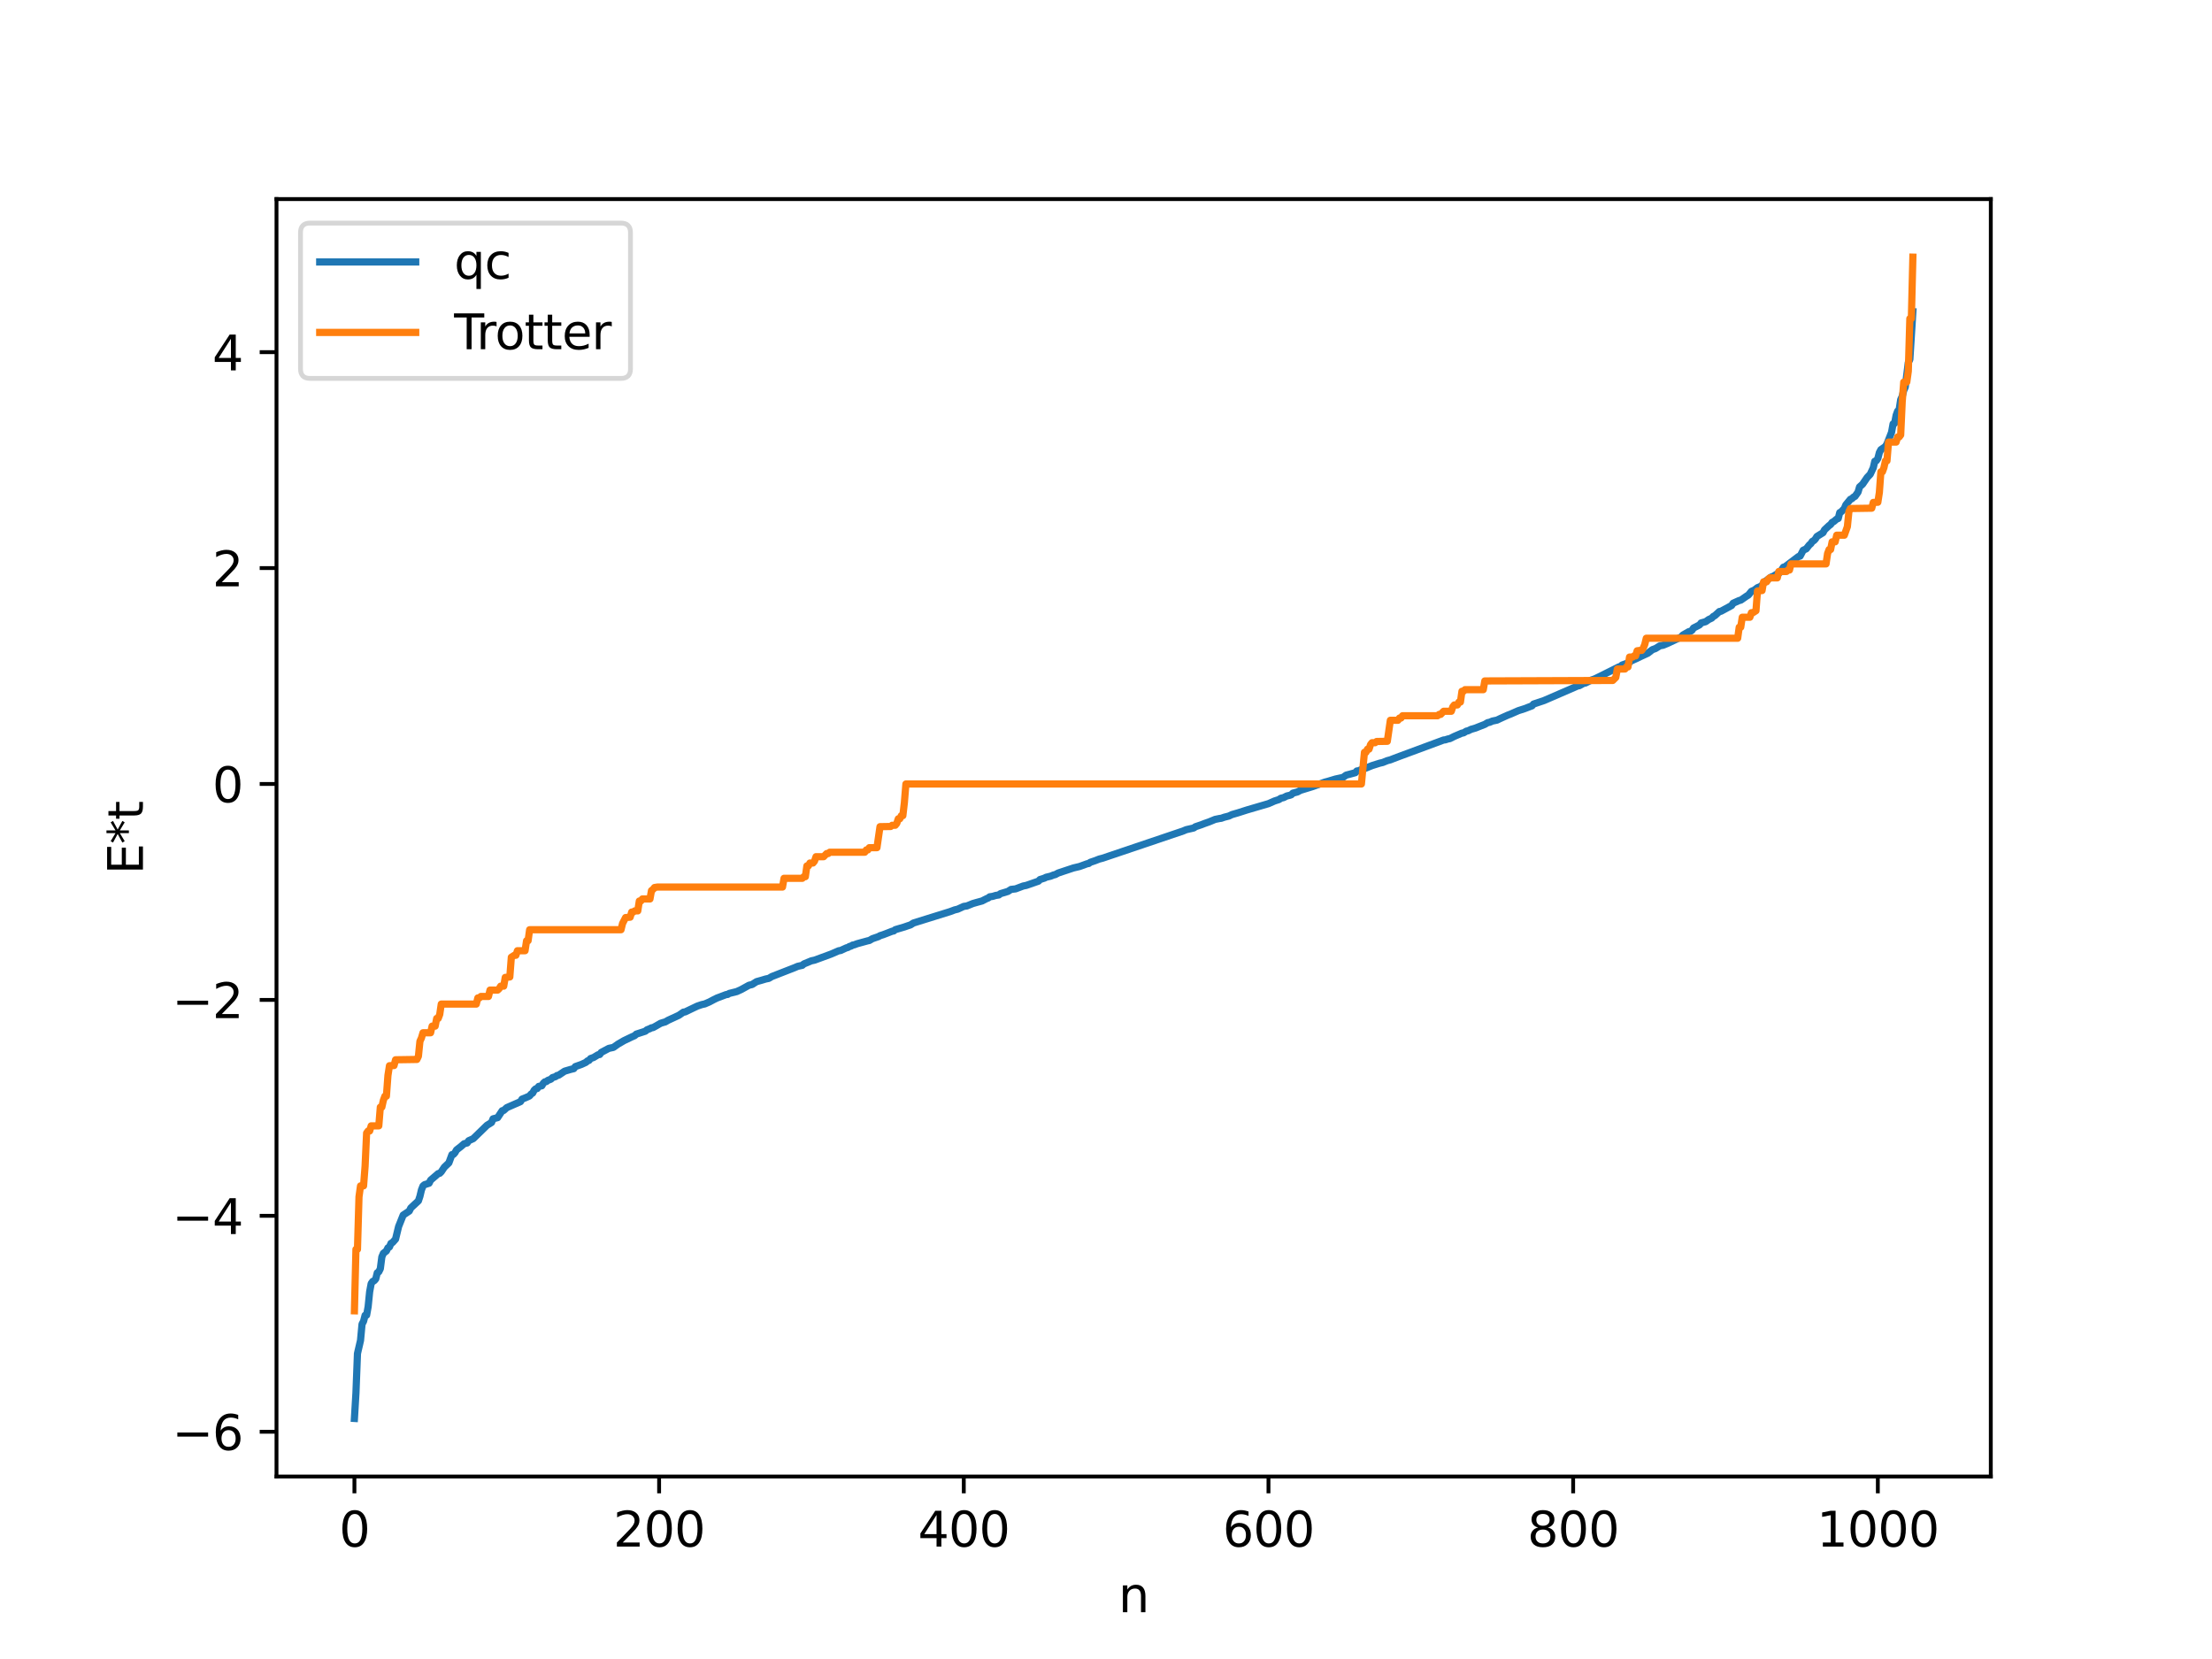 <?xml version="1.0" encoding="utf-8" standalone="no"?>
<!DOCTYPE svg PUBLIC "-//W3C//DTD SVG 1.1//EN"
  "http://www.w3.org/Graphics/SVG/1.1/DTD/svg11.dtd">
<svg xmlns:xlink="http://www.w3.org/1999/xlink" width="460.8pt" height="345.6pt" viewBox="0 0 460.8 345.6" xmlns="http://www.w3.org/2000/svg" version="1.1">
 <defs>
  <style type="text/css">*{stroke-linejoin: round; stroke-linecap: butt}</style>
 </defs>
 <g id="figure_1">
  <g id="patch_1">
   <path d="M 0 345.6 
L 460.8 345.6 
L 460.8 0 
L 0 0 
z
" style="fill: #ffffff"/>
  </g>
  <g id="axes_1">
   <g id="patch_2">
    <path d="M 57.6 307.584 
L 414.72 307.584 
L 414.72 41.472 
L 57.6 41.472 
z
" style="fill: #ffffff"/>
   </g>
   <g id="matplotlib.axis_1">
    <g id="xtick_1">
     <g id="line2d_1">
      <defs>
       <path id="mb619f10e49" d="M 0 0 
L 0 3.5 
" style="stroke: #000000; stroke-width: 0.8"/>
      </defs>
      <g>
       <use xlink:href="#mb619f10e49" x="73.833" y="307.584" style="stroke: #000000; stroke-width: 0.8"/>
      </g>
     </g>
     <g id="text_1">
      <!-- 0 -->
      <g transform="translate(70.651 322.182) scale(0.1 -0.1)">
       <defs>
        <path id="DejaVuSans-30" d="M 2034 4250 
Q 1547 4250 1301 3770 
Q 1056 3291 1056 2328 
Q 1056 1369 1301 889 
Q 1547 409 2034 409 
Q 2525 409 2770 889 
Q 3016 1369 3016 2328 
Q 3016 3291 2770 3770 
Q 2525 4250 2034 4250 
z
M 2034 4750 
Q 2819 4750 3233 4129 
Q 3647 3509 3647 2328 
Q 3647 1150 3233 529 
Q 2819 -91 2034 -91 
Q 1250 -91 836 529 
Q 422 1150 422 2328 
Q 422 3509 836 4129 
Q 1250 4750 2034 4750 
z
" transform="scale(0.016)"/>
       </defs>
       <use xlink:href="#DejaVuSans-30"/>
      </g>
     </g>
    </g>
    <g id="xtick_2">
     <g id="line2d_2">
      <g>
       <use xlink:href="#mb619f10e49" x="137.304" y="307.584" style="stroke: #000000; stroke-width: 0.8"/>
      </g>
     </g>
     <g id="text_2">
      <!-- 200 -->
      <g transform="translate(127.76 322.182) scale(0.1 -0.1)">
       <defs>
        <path id="DejaVuSans-32" d="M 1228 531 
L 3431 531 
L 3431 0 
L 469 0 
L 469 531 
Q 828 903 1448 1529 
Q 2069 2156 2228 2338 
Q 2531 2678 2651 2914 
Q 2772 3150 2772 3378 
Q 2772 3750 2511 3984 
Q 2250 4219 1831 4219 
Q 1534 4219 1204 4116 
Q 875 4013 500 3803 
L 500 4441 
Q 881 4594 1212 4672 
Q 1544 4750 1819 4750 
Q 2544 4750 2975 4387 
Q 3406 4025 3406 3419 
Q 3406 3131 3298 2873 
Q 3191 2616 2906 2266 
Q 2828 2175 2409 1742 
Q 1991 1309 1228 531 
z
" transform="scale(0.016)"/>
       </defs>
       <use xlink:href="#DejaVuSans-32"/>
       <use xlink:href="#DejaVuSans-30" x="63.623"/>
       <use xlink:href="#DejaVuSans-30" x="127.246"/>
      </g>
     </g>
    </g>
    <g id="xtick_3">
     <g id="line2d_3">
      <g>
       <use xlink:href="#mb619f10e49" x="200.775" y="307.584" style="stroke: #000000; stroke-width: 0.8"/>
      </g>
     </g>
     <g id="text_3">
      <!-- 400 -->
      <g transform="translate(191.231 322.182) scale(0.1 -0.1)">
       <defs>
        <path id="DejaVuSans-34" d="M 2419 4116 
L 825 1625 
L 2419 1625 
L 2419 4116 
z
M 2253 4666 
L 3047 4666 
L 3047 1625 
L 3713 1625 
L 3713 1100 
L 3047 1100 
L 3047 0 
L 2419 0 
L 2419 1100 
L 313 1100 
L 313 1709 
L 2253 4666 
z
" transform="scale(0.016)"/>
       </defs>
       <use xlink:href="#DejaVuSans-34"/>
       <use xlink:href="#DejaVuSans-30" x="63.623"/>
       <use xlink:href="#DejaVuSans-30" x="127.246"/>
      </g>
     </g>
    </g>
    <g id="xtick_4">
     <g id="line2d_4">
      <g>
       <use xlink:href="#mb619f10e49" x="264.246" y="307.584" style="stroke: #000000; stroke-width: 0.8"/>
      </g>
     </g>
     <g id="text_4">
      <!-- 600 -->
      <g transform="translate(254.702 322.182) scale(0.1 -0.1)">
       <defs>
        <path id="DejaVuSans-36" d="M 2113 2584 
Q 1688 2584 1439 2293 
Q 1191 2003 1191 1497 
Q 1191 994 1439 701 
Q 1688 409 2113 409 
Q 2538 409 2786 701 
Q 3034 994 3034 1497 
Q 3034 2003 2786 2293 
Q 2538 2584 2113 2584 
z
M 3366 4563 
L 3366 3988 
Q 3128 4100 2886 4159 
Q 2644 4219 2406 4219 
Q 1781 4219 1451 3797 
Q 1122 3375 1075 2522 
Q 1259 2794 1537 2939 
Q 1816 3084 2150 3084 
Q 2853 3084 3261 2657 
Q 3669 2231 3669 1497 
Q 3669 778 3244 343 
Q 2819 -91 2113 -91 
Q 1303 -91 875 529 
Q 447 1150 447 2328 
Q 447 3434 972 4092 
Q 1497 4750 2381 4750 
Q 2619 4750 2861 4703 
Q 3103 4656 3366 4563 
z
" transform="scale(0.016)"/>
       </defs>
       <use xlink:href="#DejaVuSans-36"/>
       <use xlink:href="#DejaVuSans-30" x="63.623"/>
       <use xlink:href="#DejaVuSans-30" x="127.246"/>
      </g>
     </g>
    </g>
    <g id="xtick_5">
     <g id="line2d_5">
      <g>
       <use xlink:href="#mb619f10e49" x="327.717" y="307.584" style="stroke: #000000; stroke-width: 0.8"/>
      </g>
     </g>
     <g id="text_5">
      <!-- 800 -->
      <g transform="translate(318.173 322.182) scale(0.1 -0.1)">
       <defs>
        <path id="DejaVuSans-38" d="M 2034 2216 
Q 1584 2216 1326 1975 
Q 1069 1734 1069 1313 
Q 1069 891 1326 650 
Q 1584 409 2034 409 
Q 2484 409 2743 651 
Q 3003 894 3003 1313 
Q 3003 1734 2745 1975 
Q 2488 2216 2034 2216 
z
M 1403 2484 
Q 997 2584 770 2862 
Q 544 3141 544 3541 
Q 544 4100 942 4425 
Q 1341 4750 2034 4750 
Q 2731 4750 3128 4425 
Q 3525 4100 3525 3541 
Q 3525 3141 3298 2862 
Q 3072 2584 2669 2484 
Q 3125 2378 3379 2068 
Q 3634 1759 3634 1313 
Q 3634 634 3220 271 
Q 2806 -91 2034 -91 
Q 1263 -91 848 271 
Q 434 634 434 1313 
Q 434 1759 690 2068 
Q 947 2378 1403 2484 
z
M 1172 3481 
Q 1172 3119 1398 2916 
Q 1625 2713 2034 2713 
Q 2441 2713 2670 2916 
Q 2900 3119 2900 3481 
Q 2900 3844 2670 4047 
Q 2441 4250 2034 4250 
Q 1625 4250 1398 4047 
Q 1172 3844 1172 3481 
z
" transform="scale(0.016)"/>
       </defs>
       <use xlink:href="#DejaVuSans-38"/>
       <use xlink:href="#DejaVuSans-30" x="63.623"/>
       <use xlink:href="#DejaVuSans-30" x="127.246"/>
      </g>
     </g>
    </g>
    <g id="xtick_6">
     <g id="line2d_6">
      <g>
       <use xlink:href="#mb619f10e49" x="391.188" y="307.584" style="stroke: #000000; stroke-width: 0.8"/>
      </g>
     </g>
     <g id="text_6">
      <!-- 1000 -->
      <g transform="translate(378.463 322.182) scale(0.1 -0.1)">
       <defs>
        <path id="DejaVuSans-31" d="M 794 531 
L 1825 531 
L 1825 4091 
L 703 3866 
L 703 4441 
L 1819 4666 
L 2450 4666 
L 2450 531 
L 3481 531 
L 3481 0 
L 794 0 
L 794 531 
z
" transform="scale(0.016)"/>
       </defs>
       <use xlink:href="#DejaVuSans-31"/>
       <use xlink:href="#DejaVuSans-30" x="63.623"/>
       <use xlink:href="#DejaVuSans-30" x="127.246"/>
       <use xlink:href="#DejaVuSans-30" x="190.869"/>
      </g>
     </g>
    </g>
    <g id="text_7">
     <!-- n -->
     <g transform="translate(232.991 335.861) scale(0.1 -0.1)">
      <defs>
       <path id="DejaVuSans-6e" d="M 3513 2113 
L 3513 0 
L 2938 0 
L 2938 2094 
Q 2938 2591 2744 2837 
Q 2550 3084 2163 3084 
Q 1697 3084 1428 2787 
Q 1159 2491 1159 1978 
L 1159 0 
L 581 0 
L 581 3500 
L 1159 3500 
L 1159 2956 
Q 1366 3272 1645 3428 
Q 1925 3584 2291 3584 
Q 2894 3584 3203 3211 
Q 3513 2838 3513 2113 
z
" transform="scale(0.016)"/>
      </defs>
      <use xlink:href="#DejaVuSans-6e"/>
     </g>
    </g>
   </g>
   <g id="matplotlib.axis_2">
    <g id="ytick_1">
     <g id="line2d_7">
      <defs>
       <path id="mf8a8ae69c4" d="M 0 0 
L -3.5 0 
" style="stroke: #000000; stroke-width: 0.8"/>
      </defs>
      <g>
       <use xlink:href="#mf8a8ae69c4" x="57.6" y="298.257" style="stroke: #000000; stroke-width: 0.8"/>
      </g>
     </g>
     <g id="text_8">
      <!-- −6 -->
      <g transform="translate(35.858 302.056) scale(0.1 -0.1)">
       <defs>
        <path id="DejaVuSans-2212" d="M 678 2272 
L 4684 2272 
L 4684 1741 
L 678 1741 
L 678 2272 
z
" transform="scale(0.016)"/>
       </defs>
       <use xlink:href="#DejaVuSans-2212"/>
       <use xlink:href="#DejaVuSans-36" x="83.789"/>
      </g>
     </g>
    </g>
    <g id="ytick_2">
     <g id="line2d_8">
      <g>
       <use xlink:href="#mf8a8ae69c4" x="57.6" y="253.277" style="stroke: #000000; stroke-width: 0.8"/>
      </g>
     </g>
     <g id="text_9">
      <!-- −4 -->
      <g transform="translate(35.858 257.076) scale(0.1 -0.1)">
       <use xlink:href="#DejaVuSans-2212"/>
       <use xlink:href="#DejaVuSans-34" x="83.789"/>
      </g>
     </g>
    </g>
    <g id="ytick_3">
     <g id="line2d_9">
      <g>
       <use xlink:href="#mf8a8ae69c4" x="57.6" y="208.298" style="stroke: #000000; stroke-width: 0.8"/>
      </g>
     </g>
     <g id="text_10">
      <!-- −2 -->
      <g transform="translate(35.858 212.097) scale(0.1 -0.1)">
       <use xlink:href="#DejaVuSans-2212"/>
       <use xlink:href="#DejaVuSans-32" x="83.789"/>
      </g>
     </g>
    </g>
    <g id="ytick_4">
     <g id="line2d_10">
      <g>
       <use xlink:href="#mf8a8ae69c4" x="57.6" y="163.318" style="stroke: #000000; stroke-width: 0.8"/>
      </g>
     </g>
     <g id="text_11">
      <!-- 0 -->
      <g transform="translate(44.237 167.118) scale(0.1 -0.1)">
       <use xlink:href="#DejaVuSans-30"/>
      </g>
     </g>
    </g>
    <g id="ytick_5">
     <g id="line2d_11">
      <g>
       <use xlink:href="#mf8a8ae69c4" x="57.6" y="118.339" style="stroke: #000000; stroke-width: 0.8"/>
      </g>
     </g>
     <g id="text_12">
      <!-- 2 -->
      <g transform="translate(44.237 122.138) scale(0.1 -0.1)">
       <use xlink:href="#DejaVuSans-32"/>
      </g>
     </g>
    </g>
    <g id="ytick_6">
     <g id="line2d_12">
      <g>
       <use xlink:href="#mf8a8ae69c4" x="57.6" y="73.359" style="stroke: #000000; stroke-width: 0.8"/>
      </g>
     </g>
     <g id="text_13">
      <!-- 4 -->
      <g transform="translate(44.237 77.159) scale(0.1 -0.1)">
       <use xlink:href="#DejaVuSans-34"/>
      </g>
     </g>
    </g>
    <g id="text_14">
     <!-- E*t -->
     <g transform="translate(29.778 182.148) rotate(-90) scale(0.1 -0.1)">
      <defs>
       <path id="DejaVuSans-45" d="M 628 4666 
L 3578 4666 
L 3578 4134 
L 1259 4134 
L 1259 2753 
L 3481 2753 
L 3481 2222 
L 1259 2222 
L 1259 531 
L 3634 531 
L 3634 0 
L 628 0 
L 628 4666 
z
" transform="scale(0.016)"/>
       <path id="DejaVuSans-2a" d="M 3009 3897 
L 1888 3291 
L 3009 2681 
L 2828 2375 
L 1778 3009 
L 1778 1831 
L 1422 1831 
L 1422 3009 
L 372 2375 
L 191 2681 
L 1313 3291 
L 191 3897 
L 372 4206 
L 1422 3572 
L 1422 4750 
L 1778 4750 
L 1778 3572 
L 2828 4206 
L 3009 3897 
z
" transform="scale(0.016)"/>
       <path id="DejaVuSans-74" d="M 1172 4494 
L 1172 3500 
L 2356 3500 
L 2356 3053 
L 1172 3053 
L 1172 1153 
Q 1172 725 1289 603 
Q 1406 481 1766 481 
L 2356 481 
L 2356 0 
L 1766 0 
Q 1100 0 847 248 
Q 594 497 594 1153 
L 594 3053 
L 172 3053 
L 172 3500 
L 594 3500 
L 594 4494 
L 1172 4494 
z
" transform="scale(0.016)"/>
      </defs>
      <use xlink:href="#DejaVuSans-45"/>
      <use xlink:href="#DejaVuSans-2a" x="63.184"/>
      <use xlink:href="#DejaVuSans-74" x="113.184"/>
     </g>
    </g>
   </g>
   <g id="line2d_13">
    <path d="M 73.833 295.488 
L 74.15 290.198 
L 74.467 281.967 
L 75.102 279.244 
L 75.42 275.84 
L 75.737 275.244 
L 76.054 274.009 
L 76.372 273.964 
L 76.689 272.214 
L 77.006 269.089 
L 77.324 267.392 
L 77.641 266.946 
L 77.958 266.793 
L 78.276 266.412 
L 78.593 265.144 
L 78.91 264.938 
L 79.228 264.294 
L 79.545 261.846 
L 79.862 261.09 
L 80.497 260.594 
L 80.815 259.944 
L 81.132 259.763 
L 81.449 259.014 
L 81.767 258.847 
L 82.401 258.132 
L 83.036 255.514 
L 83.988 253.128 
L 85.258 252.285 
L 85.575 251.642 
L 87.162 250.164 
L 87.479 249.209 
L 87.796 247.882 
L 88.114 247.072 
L 88.431 246.792 
L 89.383 246.49 
L 89.7 245.849 
L 91.287 244.485 
L 91.605 244.418 
L 91.922 244.106 
L 92.557 243.155 
L 93.509 242.245 
L 94.143 240.532 
L 94.461 240.481 
L 94.778 240.131 
L 95.096 239.557 
L 96.048 238.814 
L 96.682 238.26 
L 97.317 238.101 
L 97.634 237.63 
L 98.586 237.201 
L 101.443 234.423 
L 102.395 233.836 
L 102.712 233.07 
L 103.664 232.824 
L 104.616 231.385 
L 104.934 231.321 
L 105.568 230.745 
L 108.424 229.492 
L 108.742 228.973 
L 109.377 228.724 
L 110.011 228.449 
L 110.329 228.294 
L 110.646 227.902 
L 110.963 227.706 
L 111.281 227.102 
L 111.598 226.819 
L 111.915 226.758 
L 112.233 226.315 
L 112.867 226.191 
L 113.185 225.66 
L 113.502 225.368 
L 113.82 225.307 
L 114.137 225.055 
L 114.772 224.812 
L 115.089 224.481 
L 115.724 224.288 
L 116.041 224.046 
L 116.358 223.993 
L 117.628 223.146 
L 118.897 222.772 
L 119.532 222.621 
L 119.849 222.191 
L 121.119 221.74 
L 121.753 221.449 
L 122.071 221.299 
L 122.388 221.004 
L 122.705 220.904 
L 123.023 220.514 
L 123.658 220.292 
L 124.61 219.711 
L 124.927 219.675 
L 125.244 219.238 
L 126.831 218.395 
L 127.783 218.191 
L 128.735 217.514 
L 130.005 216.777 
L 131.591 216.018 
L 132.226 215.739 
L 132.543 215.428 
L 134.448 214.815 
L 134.765 214.531 
L 135.4 214.284 
L 135.717 214.105 
L 136.034 214.071 
L 136.669 213.72 
L 137.621 213.168 
L 138.256 212.971 
L 138.573 212.891 
L 139.208 212.526 
L 141.429 211.501 
L 142.381 210.84 
L 142.699 210.814 
L 145.238 209.598 
L 146.19 209.276 
L 146.824 209.135 
L 147.777 208.724 
L 148.729 208.217 
L 149.363 207.907 
L 149.998 207.674 
L 151.267 207.188 
L 151.585 207.16 
L 151.902 206.954 
L 153.489 206.56 
L 154.441 206.123 
L 156.028 205.245 
L 156.662 205.096 
L 157.615 204.492 
L 158.567 204.229 
L 159.519 203.943 
L 160.153 203.813 
L 160.788 203.434 
L 165.548 201.576 
L 166.183 201.304 
L 167.135 201.094 
L 167.453 200.807 
L 169.039 200.152 
L 169.674 200.021 
L 173.165 198.739 
L 174.752 198.05 
L 175.069 198.025 
L 176.339 197.445 
L 176.656 197.373 
L 176.973 197.152 
L 177.291 197.094 
L 177.608 196.88 
L 177.925 196.833 
L 178.56 196.594 
L 179.512 196.331 
L 180.781 195.985 
L 181.099 195.922 
L 181.734 195.549 
L 183.003 195.114 
L 183.32 194.924 
L 183.955 194.722 
L 184.59 194.483 
L 185.859 193.989 
L 186.177 193.936 
L 186.494 193.667 
L 188.398 193.107 
L 189.033 192.884 
L 189.667 192.676 
L 190.302 192.276 
L 197.919 189.906 
L 198.871 189.55 
L 199.505 189.398 
L 200.775 188.817 
L 201.41 188.731 
L 202.679 188.216 
L 203.631 187.945 
L 204.583 187.687 
L 205.535 187.194 
L 205.853 187.083 
L 206.17 186.824 
L 206.805 186.728 
L 207.439 186.534 
L 208.074 186.437 
L 208.391 186.173 
L 209.978 185.697 
L 210.613 185.283 
L 211.565 185.169 
L 213.152 184.571 
L 213.786 184.446 
L 216.325 183.564 
L 216.643 183.224 
L 217.595 182.923 
L 217.912 182.75 
L 218.864 182.523 
L 219.499 182.267 
L 219.816 182.204 
L 220.451 181.861 
L 223.624 180.809 
L 224.894 180.509 
L 226.481 179.931 
L 226.798 179.882 
L 227.115 179.639 
L 228.067 179.318 
L 229.02 178.948 
L 229.654 178.79 
L 246.474 173.108 
L 247.109 172.838 
L 248.378 172.55 
L 248.696 172.477 
L 249.013 172.228 
L 250.282 171.8 
L 250.917 171.551 
L 251.869 171.216 
L 253.139 170.693 
L 254.091 170.501 
L 254.408 170.464 
L 255.043 170.239 
L 255.995 169.997 
L 256.629 169.694 
L 257.899 169.326 
L 259.803 168.718 
L 264.246 167.416 
L 265.515 166.857 
L 266.467 166.552 
L 266.785 166.301 
L 267.42 166.149 
L 268.054 165.821 
L 268.689 165.672 
L 269.006 165.555 
L 269.324 165.228 
L 270.276 164.979 
L 270.91 164.638 
L 273.449 163.859 
L 275.988 162.931 
L 276.623 162.763 
L 278.21 162.287 
L 279.479 162.012 
L 279.796 161.934 
L 280.431 161.474 
L 281.066 161.31 
L 282.335 160.967 
L 282.653 160.608 
L 282.97 160.58 
L 283.605 160.306 
L 284.239 160.126 
L 285.826 159.486 
L 287.413 158.985 
L 288.048 158.839 
L 289 158.455 
L 289.634 158.29 
L 290.269 158.041 
L 291.539 157.558 
L 300.742 154.152 
L 301.059 154.127 
L 301.694 153.924 
L 302.011 153.876 
L 302.963 153.4 
L 304.55 152.72 
L 304.867 152.679 
L 305.502 152.297 
L 305.82 152.245 
L 306.454 151.932 
L 307.406 151.654 
L 308.041 151.397 
L 309.31 150.901 
L 309.945 150.523 
L 310.262 150.487 
L 310.897 150.213 
L 311.849 150.015 
L 312.484 149.707 
L 313.436 149.275 
L 314.071 148.99 
L 314.705 148.746 
L 316.292 148.048 
L 317.562 147.64 
L 318.831 147.158 
L 319.148 147.039 
L 319.466 146.668 
L 321.687 145.921 
L 328.034 143.171 
L 328.669 142.887 
L 328.986 142.85 
L 329.939 142.327 
L 330.256 142.295 
L 331.525 141.663 
L 332.16 141.446 
L 333.112 140.989 
L 337.238 138.929 
L 337.555 138.861 
L 337.872 138.557 
L 339.459 137.975 
L 339.777 137.695 
L 341.046 137.125 
L 341.681 136.808 
L 343.267 136.083 
L 344.22 135.336 
L 344.854 135.11 
L 345.806 134.522 
L 346.441 134.419 
L 347.393 134.027 
L 350.249 132.681 
L 350.567 132.301 
L 351.836 131.575 
L 352.153 131.521 
L 352.471 131.305 
L 352.788 130.826 
L 354.058 130.173 
L 354.375 129.766 
L 355.327 129.505 
L 355.962 129.054 
L 356.596 128.758 
L 356.914 128.406 
L 357.231 128.258 
L 358.183 127.389 
L 358.5 127.345 
L 360.722 126.139 
L 361.039 125.664 
L 362.309 125.094 
L 362.626 125.032 
L 363.896 124.15 
L 364.213 123.969 
L 364.848 123.192 
L 365.482 122.912 
L 366.117 122.423 
L 366.752 122.173 
L 367.069 121.903 
L 367.704 121.149 
L 368.339 120.666 
L 368.973 120.194 
L 369.291 120.12 
L 370.243 119.529 
L 370.56 119.429 
L 370.877 119.172 
L 371.512 118.159 
L 371.829 118.085 
L 374.686 115.921 
L 375.003 115.839 
L 375.638 114.626 
L 376.272 114.333 
L 376.907 113.527 
L 377.224 113.259 
L 377.542 112.78 
L 377.859 112.619 
L 378.177 112.282 
L 378.494 111.762 
L 379.763 110.97 
L 380.081 110.38 
L 381.033 109.49 
L 381.35 109.262 
L 381.667 108.816 
L 381.985 108.664 
L 382.62 108.124 
L 382.937 108.009 
L 383.254 106.781 
L 383.572 106.608 
L 384.206 105.934 
L 384.524 105.169 
L 385.476 104.01 
L 385.793 103.887 
L 386.11 103.56 
L 386.428 103.406 
L 387.062 102.518 
L 387.38 101.433 
L 388.015 100.856 
L 388.967 99.463 
L 389.601 98.8 
L 390.236 97.452 
L 390.553 96.09 
L 390.871 95.973 
L 391.188 95.512 
L 391.505 94.282 
L 391.823 93.678 
L 392.775 93.014 
L 393.092 92.474 
L 394.044 90.054 
L 394.362 88.306 
L 394.679 88.186 
L 394.996 86.519 
L 395.314 85.636 
L 395.631 85.331 
L 395.948 83.26 
L 396.266 82.566 
L 396.583 81.324 
L 396.9 80.629 
L 397.535 75.501 
L 397.853 74.907 
L 398.487 64.93 
L 398.487 64.93 
" clip-path="url(#p47245d8b72)" style="fill: none; stroke: #1f77b4; stroke-width: 1.5; stroke-linecap: square"/>
   </g>
   <g id="line2d_14">
    <path d="M 73.833 273.069 
L 74.15 260.262 
L 74.467 260.262 
L 74.785 249.315 
L 75.102 247.041 
L 75.737 247.041 
L 76.054 242.945 
L 76.372 236.031 
L 76.689 235.606 
L 77.006 235.606 
L 77.324 234.536 
L 78.91 234.536 
L 79.228 230.636 
L 79.545 230.636 
L 79.862 229.223 
L 80.18 228.351 
L 80.497 228.351 
L 80.815 224.037 
L 81.132 222.007 
L 82.084 221.972 
L 82.401 220.77 
L 86.844 220.702 
L 87.162 220.044 
L 87.479 216.918 
L 87.796 216.227 
L 88.114 215.145 
L 89.7 215.145 
L 90.018 213.763 
L 90.653 213.763 
L 90.97 212.157 
L 91.287 212.157 
L 91.605 211.32 
L 91.922 209.168 
L 99.221 209.168 
L 99.539 207.886 
L 99.856 207.886 
L 100.173 207.582 
L 101.76 207.582 
L 102.077 206.253 
L 103.664 206.253 
L 103.981 205.954 
L 104.299 205.435 
L 104.934 205.435 
L 105.251 203.613 
L 106.203 203.521 
L 106.52 199.407 
L 107.155 199.001 
L 107.472 199.001 
L 107.79 198.053 
L 109.377 198.053 
L 109.694 195.975 
L 110.011 195.975 
L 110.329 193.678 
L 129.37 193.678 
L 129.687 192.373 
L 130.322 191.145 
L 131.274 191.067 
L 131.591 190 
L 131.909 190 
L 132.226 189.756 
L 132.861 189.756 
L 133.178 187.701 
L 133.496 187.701 
L 133.813 187.27 
L 135.4 187.27 
L 135.717 185.518 
L 136.034 185.281 
L 136.352 184.886 
L 136.986 184.786 
L 163.01 184.786 
L 163.327 182.967 
L 167.135 182.967 
L 167.453 182.634 
L 167.77 182.634 
L 168.087 180.383 
L 168.405 180.383 
L 168.722 179.782 
L 169.357 179.782 
L 169.674 179.395 
L 169.991 178.466 
L 171.578 178.466 
L 172.213 177.811 
L 172.53 177.811 
L 172.848 177.533 
L 180.147 177.533 
L 180.464 177.055 
L 180.781 177.055 
L 181.099 176.586 
L 182.686 176.586 
L 183.32 172.21 
L 185.542 172.172 
L 185.859 171.917 
L 186.494 171.917 
L 186.811 171.533 
L 187.129 170.571 
L 187.446 170.571 
L 187.763 169.919 
L 188.081 169.919 
L 188.398 167.199 
L 188.715 163.318 
L 283.605 163.318 
L 284.239 156.717 
L 284.557 156.717 
L 284.874 156.066 
L 285.191 156.066 
L 285.509 155.103 
L 285.826 154.719 
L 286.461 154.719 
L 286.778 154.465 
L 289 154.426 
L 289.634 150.051 
L 291.221 150.051 
L 291.539 149.582 
L 291.856 149.582 
L 292.173 149.104 
L 299.472 149.104 
L 299.79 148.826 
L 300.107 148.826 
L 300.742 148.171 
L 302.329 148.171 
L 302.646 147.242 
L 302.963 146.854 
L 303.598 146.854 
L 303.915 146.254 
L 304.233 146.254 
L 304.55 144.002 
L 304.867 144.002 
L 305.185 143.67 
L 308.993 143.67 
L 309.31 141.851 
L 335.968 141.751 
L 336.603 141.119 
L 336.92 139.367 
L 338.507 139.367 
L 338.824 138.936 
L 339.142 138.936 
L 339.459 136.881 
L 340.094 136.881 
L 340.411 136.637 
L 340.729 136.637 
L 341.046 135.57 
L 341.681 135.491 
L 341.998 135.491 
L 342.315 135.016 
L 342.633 134.264 
L 342.95 132.959 
L 361.991 132.959 
L 362.309 130.662 
L 362.626 130.662 
L 362.943 128.583 
L 364.53 128.583 
L 364.848 127.636 
L 365.165 127.636 
L 365.8 127.23 
L 366.117 123.116 
L 367.069 123.024 
L 367.386 121.201 
L 368.021 121.201 
L 368.339 120.683 
L 368.656 120.383 
L 370.243 120.383 
L 370.56 119.054 
L 372.147 119.054 
L 372.464 118.751 
L 372.781 118.751 
L 373.099 117.469 
L 380.398 117.469 
L 380.715 115.317 
L 381.033 114.48 
L 381.35 114.48 
L 381.667 112.874 
L 382.302 112.874 
L 382.62 111.491 
L 384.206 111.491 
L 384.841 109.718 
L 385.158 106.593 
L 385.476 105.935 
L 389.919 105.866 
L 390.236 104.665 
L 391.188 104.63 
L 391.505 102.599 
L 391.823 98.286 
L 392.14 98.286 
L 392.458 97.413 
L 392.775 96.001 
L 393.092 96.001 
L 393.41 92.1 
L 394.996 92.1 
L 395.314 91.03 
L 395.631 91.03 
L 395.948 90.606 
L 396.266 83.692 
L 396.583 79.596 
L 397.218 79.596 
L 397.535 77.322 
L 397.853 66.375 
L 398.17 66.375 
L 398.487 53.568 
L 398.487 53.568 
" clip-path="url(#p47245d8b72)" style="fill: none; stroke: #ff7f0e; stroke-width: 1.5; stroke-linecap: square"/>
   </g>
   <g id="patch_3">
    <path d="M 57.6 307.584 
L 57.6 41.472 
" style="fill: none; stroke: #000000; stroke-width: 0.8; stroke-linejoin: miter; stroke-linecap: square"/>
   </g>
   <g id="patch_4">
    <path d="M 414.72 307.584 
L 414.72 41.472 
" style="fill: none; stroke: #000000; stroke-width: 0.8; stroke-linejoin: miter; stroke-linecap: square"/>
   </g>
   <g id="patch_5">
    <path d="M 57.6 307.584 
L 414.72 307.584 
" style="fill: none; stroke: #000000; stroke-width: 0.8; stroke-linejoin: miter; stroke-linecap: square"/>
   </g>
   <g id="patch_6">
    <path d="M 57.6 41.472 
L 414.72 41.472 
" style="fill: none; stroke: #000000; stroke-width: 0.8; stroke-linejoin: miter; stroke-linecap: square"/>
   </g>
   <g id="legend_1">
    <g id="patch_7">
     <path d="M 64.6 78.828 
L 129.342 78.828 
Q 131.342 78.828 131.342 76.828 
L 131.342 48.472 
Q 131.342 46.472 129.342 46.472 
L 64.6 46.472 
Q 62.6 46.472 62.6 48.472 
L 62.6 76.828 
Q 62.6 78.828 64.6 78.828 
z
" style="fill: #ffffff; opacity: 0.8; stroke: #cccccc; stroke-linejoin: miter"/>
    </g>
    <g id="line2d_15">
     <path d="M 66.6 54.57 
L 76.6 54.57 
L 86.6 54.57 
" style="fill: none; stroke: #1f77b4; stroke-width: 1.5; stroke-linecap: square"/>
    </g>
    <g id="text_15">
     <!-- qc -->
     <g transform="translate(94.6 58.07) scale(0.1 -0.1)">
      <defs>
       <path id="DejaVuSans-71" d="M 947 1747 
Q 947 1113 1208 752 
Q 1469 391 1925 391 
Q 2381 391 2643 752 
Q 2906 1113 2906 1747 
Q 2906 2381 2643 2742 
Q 2381 3103 1925 3103 
Q 1469 3103 1208 2742 
Q 947 2381 947 1747 
z
M 2906 525 
Q 2725 213 2448 61 
Q 2172 -91 1784 -91 
Q 1150 -91 751 415 
Q 353 922 353 1747 
Q 353 2572 751 3078 
Q 1150 3584 1784 3584 
Q 2172 3584 2448 3432 
Q 2725 3281 2906 2969 
L 2906 3500 
L 3481 3500 
L 3481 -1331 
L 2906 -1331 
L 2906 525 
z
" transform="scale(0.016)"/>
       <path id="DejaVuSans-63" d="M 3122 3366 
L 3122 2828 
Q 2878 2963 2633 3030 
Q 2388 3097 2138 3097 
Q 1578 3097 1268 2742 
Q 959 2388 959 1747 
Q 959 1106 1268 751 
Q 1578 397 2138 397 
Q 2388 397 2633 464 
Q 2878 531 3122 666 
L 3122 134 
Q 2881 22 2623 -34 
Q 2366 -91 2075 -91 
Q 1284 -91 818 406 
Q 353 903 353 1747 
Q 353 2603 823 3093 
Q 1294 3584 2113 3584 
Q 2378 3584 2631 3529 
Q 2884 3475 3122 3366 
z
" transform="scale(0.016)"/>
      </defs>
      <use xlink:href="#DejaVuSans-71"/>
      <use xlink:href="#DejaVuSans-63" x="63.477"/>
     </g>
    </g>
    <g id="line2d_16">
     <path d="M 66.6 69.249 
L 76.6 69.249 
L 86.6 69.249 
" style="fill: none; stroke: #ff7f0e; stroke-width: 1.5; stroke-linecap: square"/>
    </g>
    <g id="text_16">
     <!-- Trotter -->
     <g transform="translate(94.6 72.749) scale(0.1 -0.1)">
      <defs>
       <path id="DejaVuSans-54" d="M -19 4666 
L 3928 4666 
L 3928 4134 
L 2272 4134 
L 2272 0 
L 1638 0 
L 1638 4134 
L -19 4134 
L -19 4666 
z
" transform="scale(0.016)"/>
       <path id="DejaVuSans-72" d="M 2631 2963 
Q 2534 3019 2420 3045 
Q 2306 3072 2169 3072 
Q 1681 3072 1420 2755 
Q 1159 2438 1159 1844 
L 1159 0 
L 581 0 
L 581 3500 
L 1159 3500 
L 1159 2956 
Q 1341 3275 1631 3429 
Q 1922 3584 2338 3584 
Q 2397 3584 2469 3576 
Q 2541 3569 2628 3553 
L 2631 2963 
z
" transform="scale(0.016)"/>
       <path id="DejaVuSans-6f" d="M 1959 3097 
Q 1497 3097 1228 2736 
Q 959 2375 959 1747 
Q 959 1119 1226 758 
Q 1494 397 1959 397 
Q 2419 397 2687 759 
Q 2956 1122 2956 1747 
Q 2956 2369 2687 2733 
Q 2419 3097 1959 3097 
z
M 1959 3584 
Q 2709 3584 3137 3096 
Q 3566 2609 3566 1747 
Q 3566 888 3137 398 
Q 2709 -91 1959 -91 
Q 1206 -91 779 398 
Q 353 888 353 1747 
Q 353 2609 779 3096 
Q 1206 3584 1959 3584 
z
" transform="scale(0.016)"/>
       <path id="DejaVuSans-65" d="M 3597 1894 
L 3597 1613 
L 953 1613 
Q 991 1019 1311 708 
Q 1631 397 2203 397 
Q 2534 397 2845 478 
Q 3156 559 3463 722 
L 3463 178 
Q 3153 47 2828 -22 
Q 2503 -91 2169 -91 
Q 1331 -91 842 396 
Q 353 884 353 1716 
Q 353 2575 817 3079 
Q 1281 3584 2069 3584 
Q 2775 3584 3186 3129 
Q 3597 2675 3597 1894 
z
M 3022 2063 
Q 3016 2534 2758 2815 
Q 2500 3097 2075 3097 
Q 1594 3097 1305 2825 
Q 1016 2553 972 2059 
L 3022 2063 
z
" transform="scale(0.016)"/>
      </defs>
      <use xlink:href="#DejaVuSans-54"/>
      <use xlink:href="#DejaVuSans-72" x="46.334"/>
      <use xlink:href="#DejaVuSans-6f" x="85.197"/>
      <use xlink:href="#DejaVuSans-74" x="146.379"/>
      <use xlink:href="#DejaVuSans-74" x="185.588"/>
      <use xlink:href="#DejaVuSans-65" x="224.797"/>
      <use xlink:href="#DejaVuSans-72" x="286.32"/>
     </g>
    </g>
   </g>
  </g>
 </g>
 <defs>
  <clipPath id="p47245d8b72">
   <rect x="57.6" y="41.472" width="357.12" height="266.112"/>
  </clipPath>
 </defs>
</svg>
